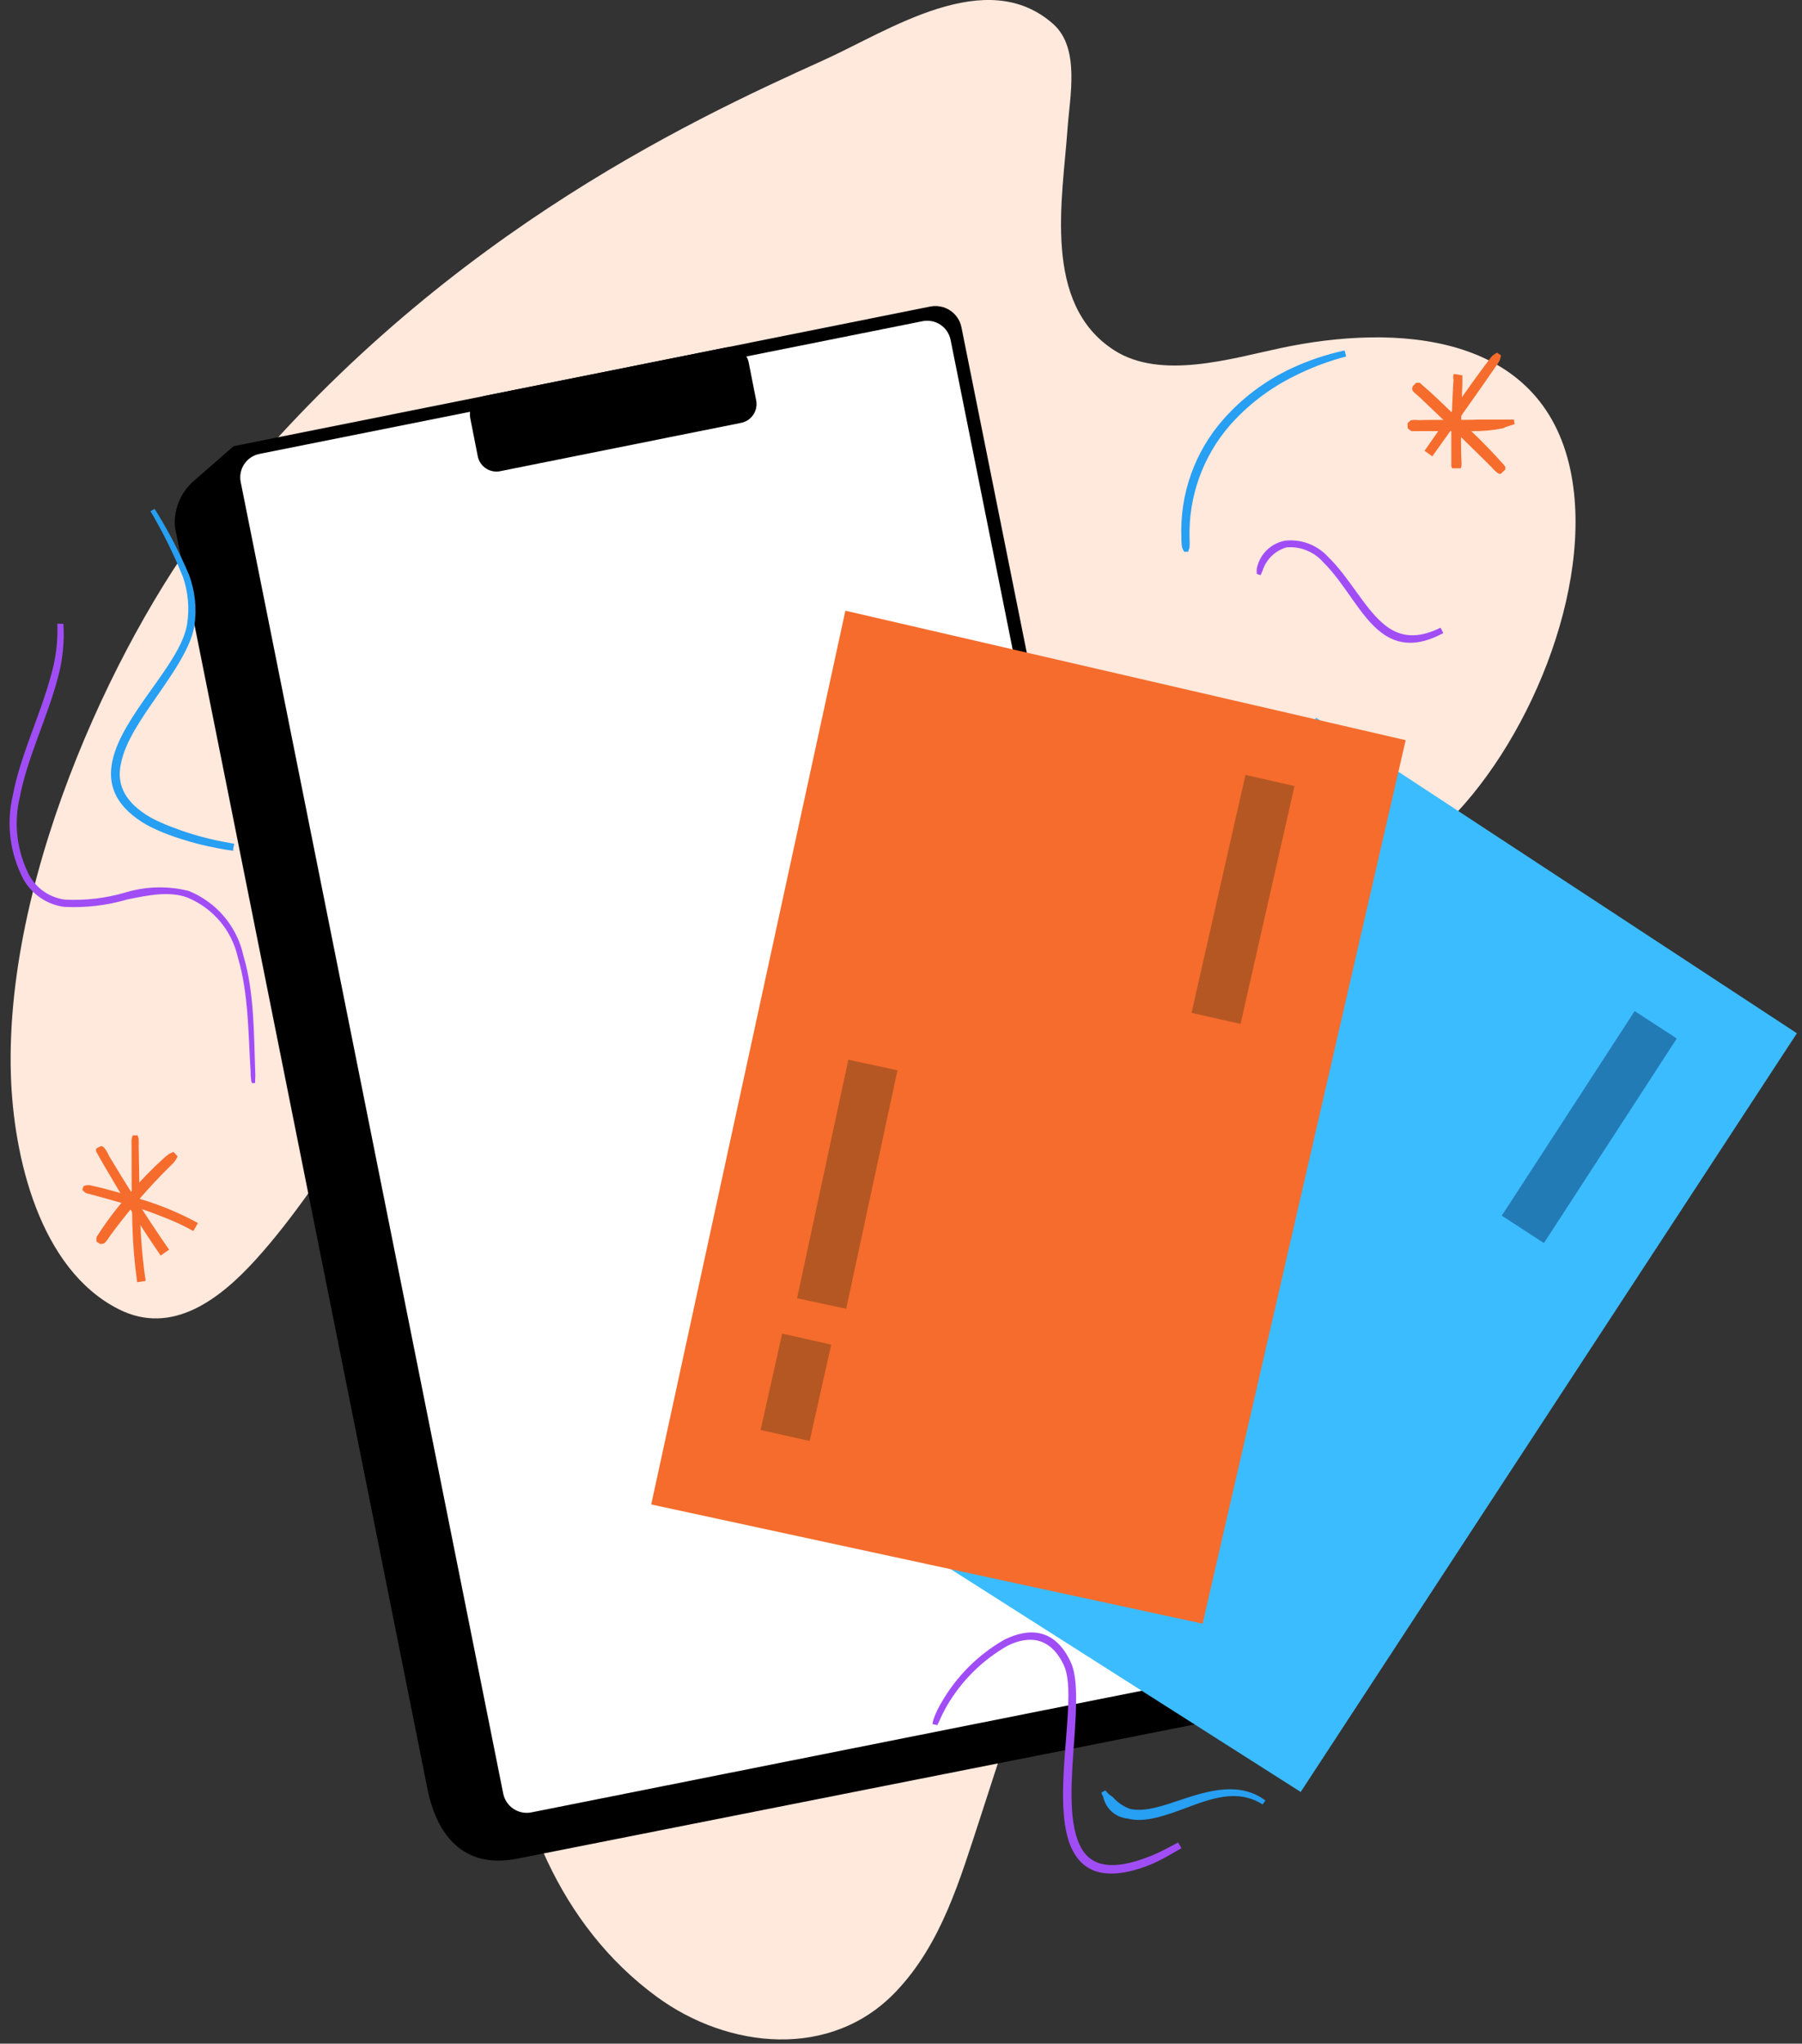 <svg width="142" height="161" viewBox="0 0 142 161" fill="none" xmlns="http://www.w3.org/2000/svg">
<rect x="0" y="0" width="142" height="161" fill="#333333" stroke="none"/>
<path fill-rule="evenodd" clip-rule="evenodd" d="M17.027 40.162C9.817 49.162 0.347 68.402 0.857 84.692C1.057 91.092 3.097 99.982 9.357 103.142C13.577 105.272 17.357 102.312 20.137 99.252C26.347 92.402 29.877 83.912 37.417 78.112C39.417 76.562 46.997 70.512 49.267 74.282C52.207 79.202 47.997 87.822 46.587 92.442C42.587 105.632 38.527 119.332 39.697 133.302C40.477 142.492 44.077 151.682 51.747 157.302C57.357 161.422 65.507 162.302 70.637 156.862C74.197 153.102 75.637 148.092 77.207 143.312C79.107 137.526 80.927 131.716 82.667 125.882C87.227 110.452 91.287 91.442 99.957 77.702C103.507 72.072 108.867 69.602 113.567 65.242C120.317 58.972 125.687 46.302 123.757 37.062C121.477 26.162 109.997 25.492 100.917 27.422C97.037 28.242 91.477 29.962 87.797 27.592C82.117 23.942 83.727 15.712 84.127 10.102C84.297 7.612 85.127 3.822 83.017 1.912C77.717 -2.818 70.017 2.432 64.897 4.742C53.997 9.662 33.867 19.082 17.027 40.162Z" fill="#FFE8DC"/>
<path fill-rule="evenodd" clip-rule="evenodd" d="M75.767 25.802C75.715 25.531 75.609 25.273 75.456 25.043C75.303 24.813 75.106 24.616 74.876 24.462C74.647 24.309 74.389 24.202 74.118 24.149C73.847 24.096 73.568 24.097 73.297 24.152L18.407 35.152L15.167 37.982C14.683 38.43 14.306 38.983 14.067 39.598C13.828 40.213 13.732 40.875 13.787 41.532L33.737 141.202C34.737 145.552 37.327 147.102 40.737 146.432L95.657 135.552C95.928 135.499 96.185 135.392 96.415 135.239C96.644 135.085 96.841 134.889 96.994 134.659C97.147 134.43 97.254 134.173 97.308 133.902C97.361 133.631 97.361 133.353 97.307 133.082L75.767 25.802Z" fill="black"/>
<path fill-rule="evenodd" clip-rule="evenodd" d="M74.907 26.772C74.808 26.287 74.522 25.86 74.11 25.585C73.698 25.31 73.194 25.208 72.707 25.302L20.437 35.762C19.95 35.861 19.521 36.149 19.246 36.564C18.97 36.978 18.87 37.484 18.967 37.972L39.657 141.312C39.759 141.799 40.047 142.226 40.461 142.501C40.874 142.776 41.38 142.877 41.867 142.782L94.167 132.362C94.654 132.261 95.081 131.972 95.356 131.559C95.631 131.145 95.732 130.64 95.637 130.152L74.907 26.772Z" fill="white"/>
<path fill-rule="evenodd" clip-rule="evenodd" d="M58.997 28.552C58.959 28.358 58.883 28.174 58.773 28.009C58.663 27.845 58.522 27.704 58.358 27.594C58.193 27.485 58.009 27.409 57.815 27.37C57.621 27.332 57.421 27.333 57.227 27.372L38.227 31.182C38.035 31.221 37.852 31.297 37.688 31.406C37.525 31.515 37.385 31.655 37.276 31.819C37.168 31.983 37.092 32.166 37.055 32.359C37.017 32.552 37.018 32.75 37.057 32.942L37.647 35.942C37.725 36.332 37.953 36.675 38.283 36.896C38.613 37.117 39.018 37.199 39.407 37.122L58.407 33.312C58.798 33.233 59.141 33.002 59.362 32.67C59.583 32.339 59.664 31.933 59.587 31.542L58.997 28.552Z" fill="black"/>
<path fill-rule="evenodd" clip-rule="evenodd" d="M65.007 117.312L103.707 56.542L141.597 81.402L102.497 141.172L65.007 117.312Z" fill="#3BBCFF"/>
<path d="M128.813 79.655L118.342 95.772L121.663 97.93L132.134 81.812L128.813 79.655Z" fill="#237BB5"/>
<path d="M89.748 95.204L79.369 111.349L82.696 113.488L93.075 97.343L89.748 95.204Z" fill="#237BB5"/>
<path d="M79.348 108.194L75.128 114.73L78.454 116.878L82.675 110.342L79.348 108.194Z" fill="#237BB5"/>
<path fill-rule="evenodd" clip-rule="evenodd" d="M51.317 118.522L66.617 48.112L110.767 58.312L94.767 127.912L51.317 118.522Z" fill="#F56C2C"/>
<path d="M98.145 61.048L93.894 79.792L97.756 80.668L102.007 61.924L98.145 61.048Z" fill="#B55723"/>
<path d="M66.851 83.486L62.809 102.276L66.68 103.109L70.722 84.319L66.851 83.486Z" fill="#B55723"/>
<path d="M61.637 105.063L59.936 112.655L63.8 113.521L65.501 105.929L61.637 105.063Z" fill="#B55723"/>
<path fill-rule="evenodd" clip-rule="evenodd" d="M6.487 93.742C6.569 93.836 6.663 93.916 6.767 93.982C6.87 94.024 6.978 94.054 7.087 94.072C8.877 94.572 10.877 95.072 12.717 95.822C13.586 96.144 14.428 96.532 15.237 96.982L15.597 96.352C14.195 95.585 12.717 94.965 11.187 94.502C9.797 94.072 8.387 93.652 7.077 93.372C7.014 93.362 6.95 93.362 6.887 93.372C6.767 93.372 6.697 93.422 6.577 93.442L6.487 93.742Z" fill="#F56C2C"/>
<path fill-rule="evenodd" clip-rule="evenodd" d="M10.447 89.452C10.41 89.566 10.383 89.683 10.367 89.802C10.357 89.915 10.357 90.029 10.367 90.142C10.367 92.202 10.367 94.292 10.427 96.382C10.468 97.932 10.595 99.477 10.807 101.012L11.477 100.912C11.307 99.782 11.197 98.652 11.117 97.502C10.967 95.092 10.987 92.652 10.927 90.252C10.937 90.089 10.937 89.926 10.927 89.762C10.927 89.652 10.867 89.552 10.837 89.442L10.447 89.452Z" fill="#F56C2C"/>
<path fill-rule="evenodd" clip-rule="evenodd" d="M7.577 90.482C7.577 90.532 7.577 90.482 7.577 90.552C7.558 90.607 7.558 90.667 7.577 90.722C7.594 90.758 7.614 90.791 7.637 90.822C8.067 91.602 8.517 92.362 8.967 93.112C10.137 95.112 11.357 97.012 12.657 98.912L13.327 98.452C11.637 96.032 10.107 93.582 8.587 91.062C8.488 90.82 8.353 90.595 8.187 90.392C8.14 90.347 8.081 90.316 8.017 90.302H7.937L7.577 90.482Z" fill="#F56C2C"/>
<path fill-rule="evenodd" clip-rule="evenodd" d="M7.927 98.012C8.005 98.001 8.082 97.984 8.157 97.962C8.2 97.957 8.24 97.936 8.267 97.902C8.413 97.747 8.54 97.576 8.647 97.392C10.108 95.393 11.73 93.517 13.497 91.782C13.598 91.69 13.692 91.59 13.777 91.482C13.859 91.361 13.932 91.234 13.997 91.102L13.677 90.752C13.553 90.795 13.433 90.849 13.317 90.912C13.159 91.018 13.012 91.138 12.877 91.272C11.953 92.108 11.085 93.004 10.277 93.952C9.329 94.996 8.47 96.117 7.707 97.302C7.655 97.359 7.618 97.428 7.597 97.502C7.597 97.642 7.597 97.672 7.597 97.812L7.927 98.012Z" fill="#F56C2C"/>
<path fill-rule="evenodd" clip-rule="evenodd" d="M117.967 27.782C117.846 27.851 117.729 27.928 117.617 28.012C117.484 28.151 117.363 28.302 117.257 28.462C115.517 30.762 113.917 33.162 112.257 35.512L112.867 35.952C114.537 33.592 116.227 31.262 117.867 28.872C117.988 28.724 118.092 28.563 118.177 28.392C118.226 28.263 118.259 28.129 118.277 27.992L117.967 27.782Z" fill="#F56C2C"/>
<path fill-rule="evenodd" clip-rule="evenodd" d="M111.307 30.452C111.307 30.602 111.247 30.612 111.307 30.752C111.367 30.892 111.677 31.112 111.867 31.292C113.807 33.122 115.657 34.942 117.537 36.802C117.685 36.985 117.856 37.146 118.047 37.282C118.109 37.316 118.177 37.336 118.247 37.342L118.617 36.992C118.633 36.923 118.633 36.852 118.617 36.782C118.548 36.663 118.46 36.555 118.357 36.462C117.177 35.122 115.897 33.922 114.617 32.702C113.777 31.892 112.937 31.062 112.027 30.292C111.977 30.242 111.937 30.182 111.877 30.162C111.817 30.142 111.727 30.162 111.587 30.162L111.307 30.452Z" fill="#F56C2C"/>
<path fill-rule="evenodd" clip-rule="evenodd" d="M114.587 29.462C114.587 29.462 114.587 29.462 114.537 29.512C114.507 29.641 114.507 29.774 114.537 29.902C114.457 31.232 114.407 32.582 114.367 33.902C114.367 34.802 114.367 35.702 114.367 36.592C114.362 36.642 114.362 36.693 114.367 36.742C114.383 36.794 114.403 36.844 114.427 36.892H115.107C115.128 36.851 115.145 36.807 115.157 36.762C115.177 36.586 115.177 36.408 115.157 36.232C115.087 34.232 115.157 32.232 115.237 30.232C115.237 30.002 115.237 29.782 115.237 29.562C115.237 29.562 115.237 29.562 115.187 29.562L114.587 29.462Z" fill="#F56C2C"/>
<path fill-rule="evenodd" clip-rule="evenodd" d="M110.927 33.742C111.067 33.832 111.087 33.912 111.237 33.962C111.307 33.972 111.378 33.972 111.447 33.962C112.917 33.962 114.447 33.962 115.987 33.962C116.789 33.979 117.591 33.908 118.377 33.752C118.477 33.752 118.567 33.672 118.667 33.632L119.357 33.412L119.297 33.052C118.937 33.052 118.597 33.052 118.227 33.052H117.787C117.397 33.052 116.997 33.052 116.597 33.052C114.987 33.112 113.337 33.052 111.757 33.102C111.592 33.072 111.423 33.072 111.257 33.102C111.097 33.102 111.057 33.242 110.917 33.342L110.927 33.742Z" fill="#F56C2C"/>
<path fill-rule="evenodd" clip-rule="evenodd" d="M73.877 135.912C73.877 135.812 73.967 135.722 74.007 135.612C74.186 135.194 74.39 134.787 74.617 134.392C75.771 132.404 77.435 130.761 79.437 129.632C81.117 128.822 82.807 128.972 83.847 131.222C84.357 132.352 84.197 134.492 84.017 136.832C83.767 140.002 83.467 143.542 84.447 145.622C85.277 147.392 86.977 148.242 90.287 147.042C90.688 146.894 91.079 146.72 91.457 146.522C92.017 146.232 92.557 145.922 93.097 145.602L92.837 145.152C92.297 145.442 91.757 145.732 91.197 145.992C90.832 146.161 90.458 146.311 90.077 146.442C87.237 147.442 85.767 146.842 85.077 145.342C84.137 143.342 84.447 139.932 84.667 136.882C84.837 134.412 84.937 132.162 84.387 130.972C83.167 128.312 81.167 128.192 79.167 129.162C77.082 130.349 75.354 132.077 74.167 134.162C73.919 134.573 73.714 135.009 73.557 135.462C73.522 135.58 73.496 135.701 73.477 135.822L73.877 135.912Z" fill="#A14DF6"/>
<path fill-rule="evenodd" clip-rule="evenodd" d="M20.107 85.312C20.112 85.246 20.112 85.179 20.107 85.112C20.127 84.846 20.127 84.579 20.107 84.312C20.007 81.652 20.047 78.162 19.187 75.312C18.941 74.172 18.42 73.109 17.668 72.217C16.917 71.325 15.959 70.629 14.877 70.192C13.231 69.777 11.502 69.819 9.877 70.312C8.331 70.768 6.718 70.957 5.107 70.872C4.446 70.784 3.82 70.522 3.292 70.113C2.765 69.703 2.356 69.162 2.107 68.542C1.296 66.746 1.102 64.731 1.557 62.812C2.147 59.712 3.727 56.542 4.557 53.412C4.939 52.023 5.087 50.58 4.997 49.142H4.517C4.573 50.528 4.401 51.913 4.007 53.242C3.167 56.372 1.587 59.562 1.007 62.672C0.524 64.716 0.735 66.862 1.607 68.772C1.893 69.478 2.359 70.097 2.96 70.565C3.56 71.034 4.273 71.337 5.027 71.442C6.715 71.532 8.405 71.336 10.027 70.862C11.707 70.512 13.357 70.192 14.747 70.702C15.748 71.109 16.635 71.754 17.332 72.579C18.029 73.405 18.514 74.387 18.747 75.442C19.607 78.292 19.567 81.722 19.747 84.342C19.744 84.613 19.76 84.884 19.797 85.152C19.797 85.222 19.857 85.282 19.877 85.342L20.107 85.312Z" fill="#A14DF6"/>
<path fill-rule="evenodd" clip-rule="evenodd" d="M99.337 45.312C99.387 45.182 99.447 45.062 99.497 44.942C99.638 44.508 99.883 44.116 100.211 43.798C100.539 43.481 100.939 43.249 101.377 43.122C101.914 43.078 102.453 43.158 102.953 43.358C103.453 43.557 103.899 43.87 104.257 44.272C106.037 46.032 107.187 48.612 108.897 49.872C110.117 50.762 111.617 51.022 113.737 49.872L113.517 49.452C111.627 50.382 110.327 50.132 109.257 49.342C107.587 48.092 106.417 45.572 104.637 43.852C104.215 43.397 103.693 43.045 103.111 42.827C102.53 42.608 101.905 42.528 101.287 42.592C100.786 42.679 100.318 42.903 99.936 43.238C99.553 43.573 99.27 44.007 99.117 44.492C99.08 44.586 99.053 44.683 99.037 44.782C99.022 44.925 99.022 45.069 99.037 45.212L99.337 45.312Z" fill="#A14DF6"/>
<path fill-rule="evenodd" clip-rule="evenodd" d="M93.637 43.462C93.637 43.342 93.717 43.252 93.737 43.132C93.753 42.883 93.753 42.632 93.737 42.382C93.648 39.129 94.783 35.96 96.917 33.502C98.349 31.883 100.085 30.561 102.027 29.612C103.32 28.961 104.677 28.448 106.077 28.082L105.957 27.612C104.501 27.924 103.086 28.4 101.737 29.032C99.706 29.987 97.892 31.349 96.407 33.032C94.141 35.598 92.955 38.942 93.097 42.362C93.088 42.627 93.108 42.892 93.157 43.152C93.203 43.263 93.256 43.37 93.317 43.472L93.637 43.462Z" fill="#279FF2"/>
<path fill-rule="evenodd" clip-rule="evenodd" d="M86.797 141.212C86.797 141.332 86.887 141.432 86.927 141.542C87.024 142.002 87.266 142.418 87.617 142.729C87.968 143.041 88.41 143.231 88.877 143.272C90.187 143.612 91.757 143.062 93.377 142.462C95.377 141.712 97.527 140.882 99.497 142.162L99.717 141.842C97.717 140.362 95.327 141.032 93.137 141.762C91.647 142.262 90.257 142.762 89.067 142.512C88.542 142.328 88.074 142.011 87.707 141.592C87.587 141.482 87.447 141.422 87.317 141.292L87.107 141.052L86.797 141.212Z" fill="#279FF2"/>
<path fill-rule="evenodd" clip-rule="evenodd" d="M18.367 67.012C18.367 66.832 18.427 66.652 18.457 66.472L18.077 66.402C16.821 66.189 15.583 65.875 14.377 65.462C13.797 65.252 13.197 65.042 12.617 64.772C12.243 64.611 11.882 64.42 11.537 64.202C9.667 63.002 9.197 61.612 9.537 60.132C9.867 58.432 11.137 56.622 12.377 54.832C13.617 53.042 15.057 50.992 15.317 49.292C15.52 47.945 15.376 46.568 14.897 45.292C14.136 43.489 13.229 41.75 12.187 40.092L11.857 40.272C12.84 41.932 13.696 43.664 14.417 45.452C14.827 46.644 14.94 47.917 14.747 49.162C14.487 50.782 13.167 52.582 11.857 54.422C10.547 56.262 9.227 58.172 8.857 59.952C8.487 61.732 8.997 63.342 11.187 64.762C11.566 64.997 11.96 65.204 12.367 65.382C12.964 65.646 13.575 65.876 14.197 66.072C15.18 66.392 16.182 66.646 17.197 66.832C17.577 66.902 17.967 66.972 18.357 67.022C18.357 67.022 18.447 67.022 18.477 67.022L18.367 67.012Z" fill="#279FF2"/>
</svg>
